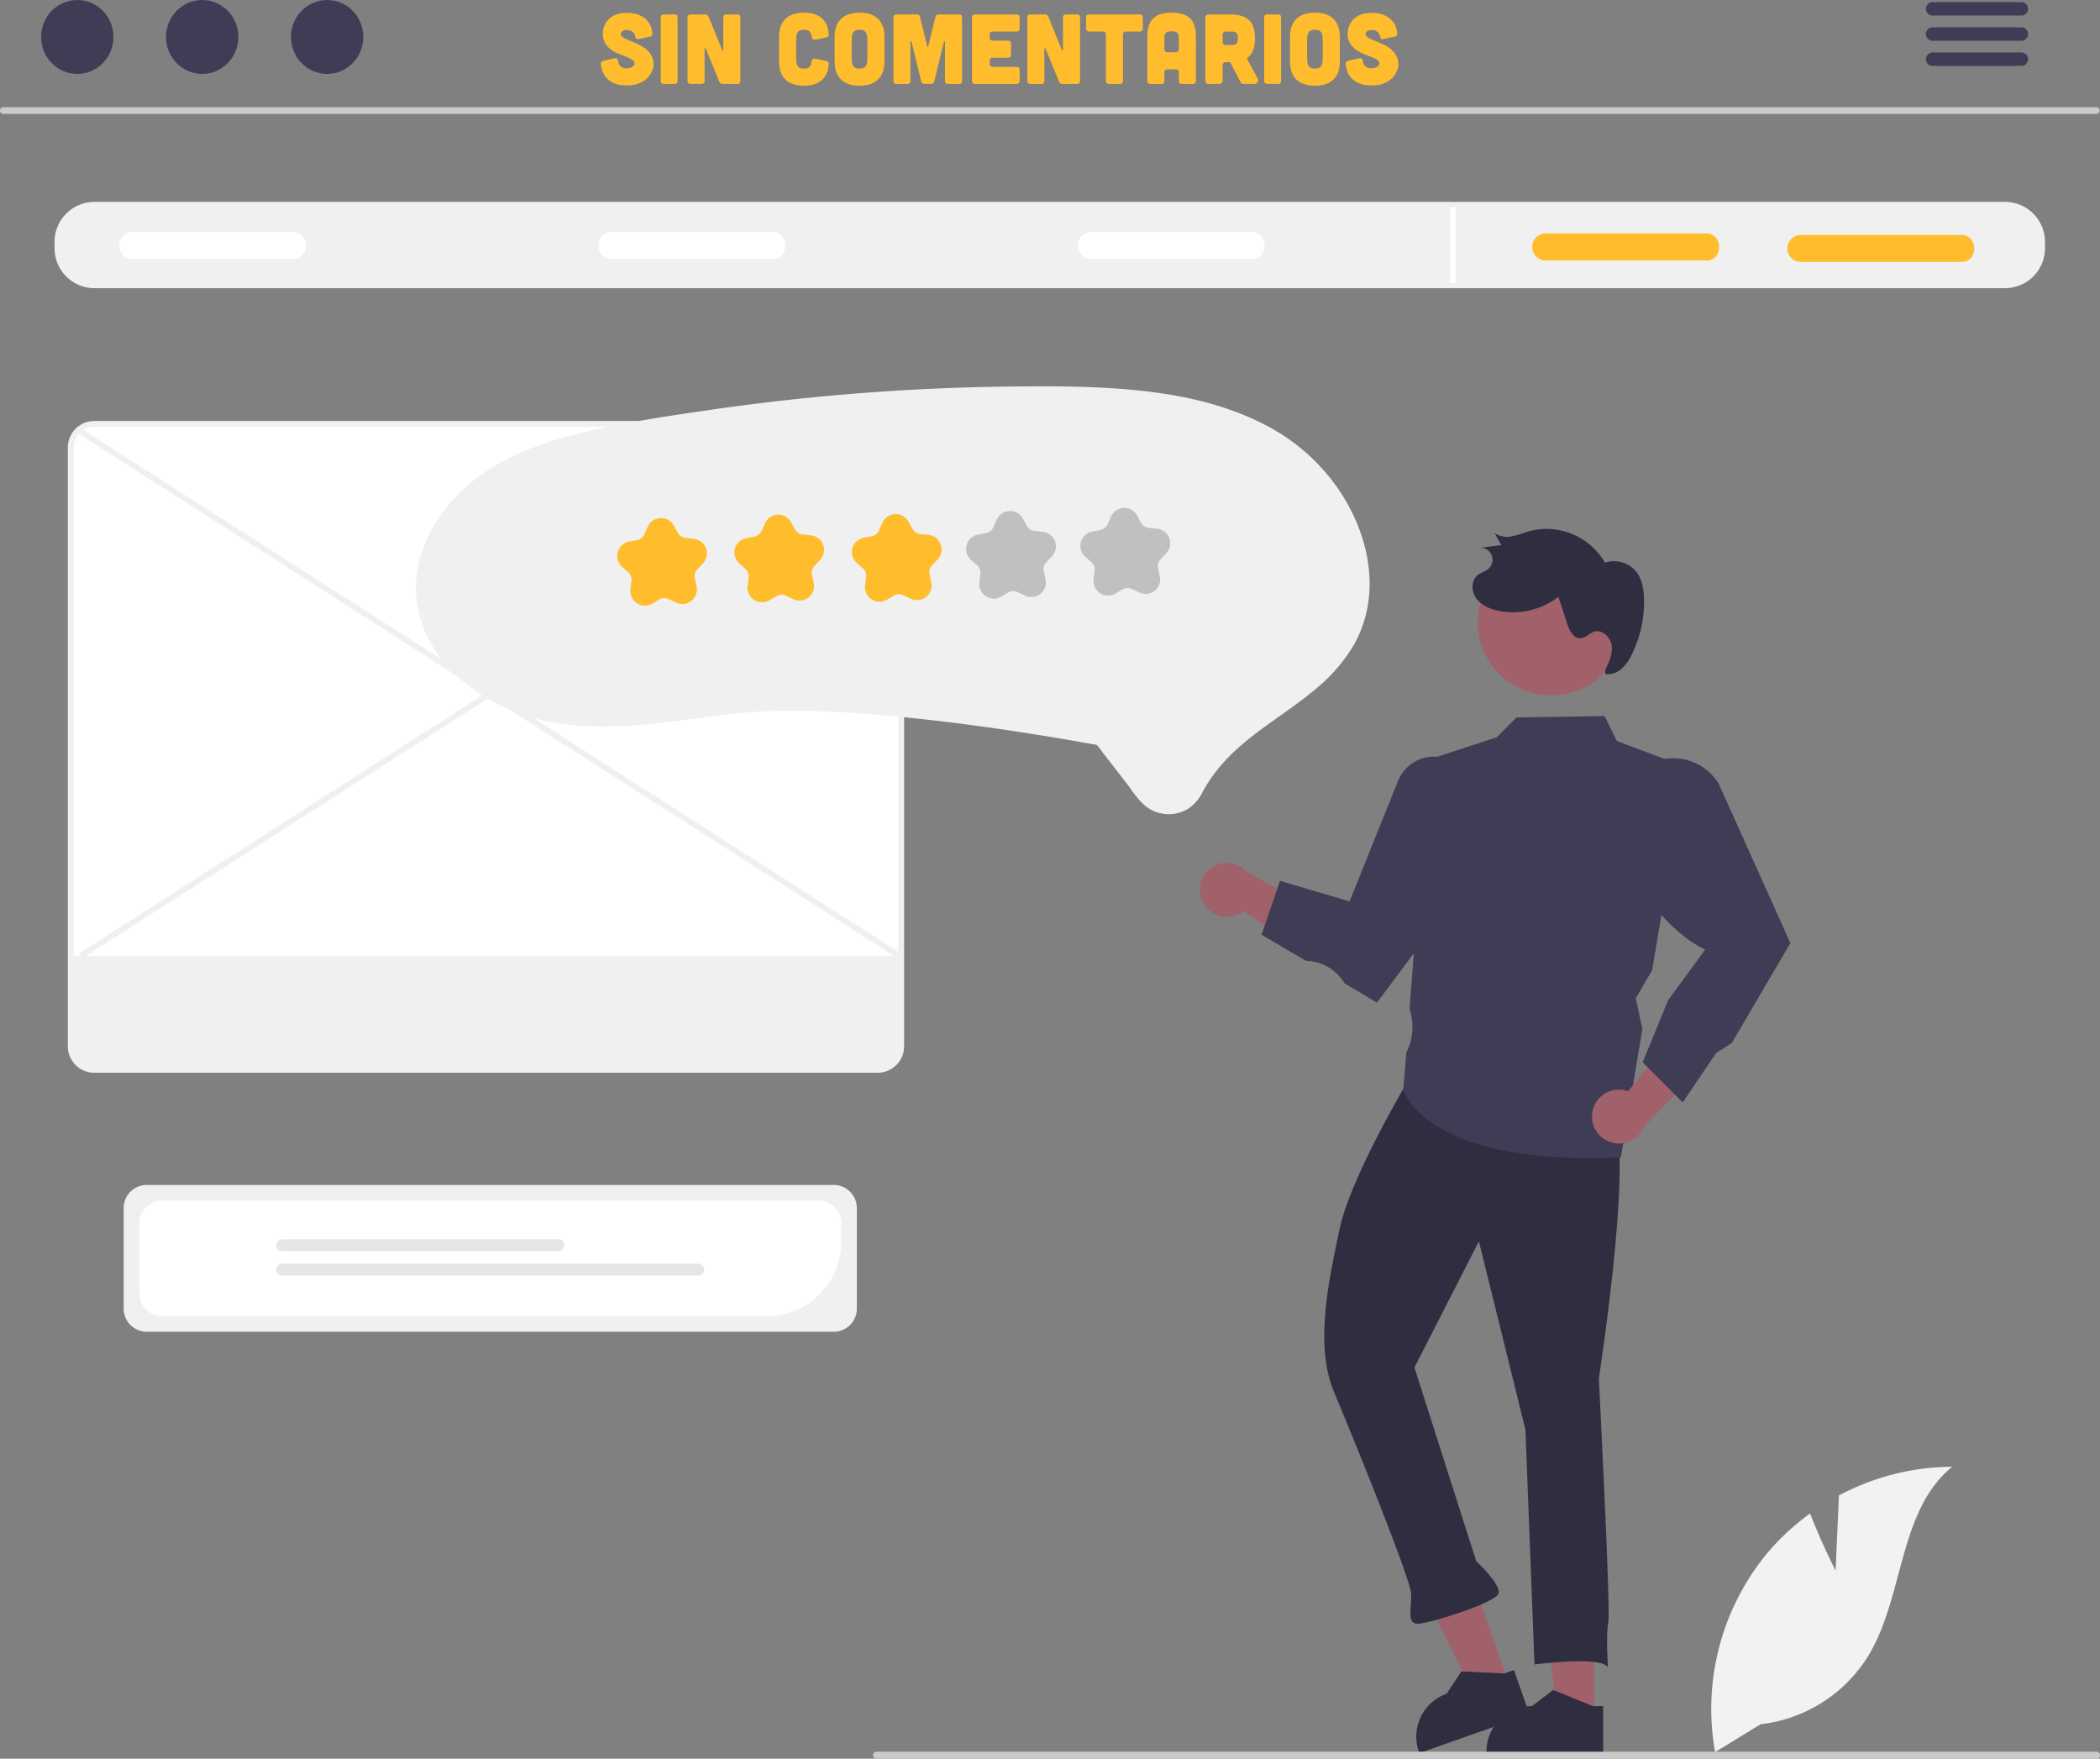 <?xml version="1.0" encoding="UTF-8" standalone="no"?>
<svg
   data-name="Layer 1"
   width="718.509"
   height="601.718"
   viewBox="0 0 718.509 601.718"
   version="1.1"
   id="svg86"
   sodipodi:docname="feedback.svg"
   inkscape:version="1.1.1 (3bf5ae0d25, 2021-09-20)"
   xmlns:inkscape="http://www.inkscape.org/namespaces/inkscape"
   xmlns:sodipodi="http://sodipodi.sourceforge.net/DTD/sodipodi-0.dtd"
   xmlns="http://www.w3.org/2000/svg"
   xmlns:svg="http://www.w3.org/2000/svg">
  <rect x="0" y="0" width="718.509" height="601.718" fill="#808080" stroke="none"/>
  <defs
     id="defs90" />
  <sodipodi:namedview
     id="namedview88"
     pagecolor="#505050"
     bordercolor="#ffffff"
     borderopacity="1"
     inkscape:pageshadow="0"
     inkscape:pageopacity="0"
     inkscape:pagecheckerboard="1"
     showgrid="false"
     inkscape:zoom="2.7055854"
     inkscape:cx="318.41537"
     inkscape:cy="192.93421"
     inkscape:window-width="3440"
     inkscape:window-height="1411"
     inkscape:window-x="-9"
     inkscape:window-y="-9"
     inkscape:window-maximized="1"
     inkscape:current-layer="svg86" />
  <path
     d="M 717.221,38.974 H 1.125 a 1.15,1.15 0 0 1 0,-2.3 H 717.221 a 1.15,1.15 0 0 1 0,2.3 z"
     fill="#cacaca"
     id="path2"
     style="stroke-width:1.132" />
  <ellipse
     cx="26.442"
     cy="12.648"
     rx="12.373"
     ry="12.648"
     fill="#3f3d56"
     id="ellipse4"
     style="stroke-width:1.132" />
  <ellipse
     cx="69.184"
     cy="12.648"
     rx="12.373"
     ry="12.648"
     fill="#3f3d56"
     id="ellipse6"
     style="stroke-width:1.132" />
  <ellipse
     cx="111.926"
     cy="12.648"
     rx="12.373"
     ry="12.648"
     fill="#3f3d56"
     id="ellipse8"
     style="stroke-width:1.132" />
  <path
     d="m 691.607,0.714 h -30.362 a 2.299,2.299 0 0 0 0,4.598 h 30.362 a 2.299,2.299 0 0 0 0,-4.598 z"
     fill="#3f3d56"
     id="path10"
     style="stroke-width:1.132" />
  <path
     d="m 691.607,9.343 h -30.362 a 2.299,2.299 0 0 0 0,4.598 h 30.362 a 2.299,2.299 0 0 0 0,-4.598 z"
     fill="#3f3d56"
     id="path12"
     style="stroke-width:1.132" />
  <path
     d="m 691.607,17.961 h -30.362 a 2.299,2.299 0 0 0 0,4.598 h 30.362 a 2.299,2.299 0 0 0 0,-4.598 z"
     fill="#3f3d56"
     id="path14"
     style="stroke-width:1.132" />
  <g
     id="g1215"
     transform="translate(5.942)">
    <g
       id="g1205">
      <path
         d="M 680.089,69.08 H 26.373 a 13.675,13.675 0 0 0 -13.655,13.655 v 2.202 a 13.675,13.675 0 0 0 13.655,13.655 h 653.716 a 13.675,13.675 0 0 0 13.655,-13.655 v -2.202 a 13.675,13.675 0 0 0 -13.655,-13.655 z"
         fill="#f0f0f0"
         id="path16"
         style="stroke-width:1.135" />
      <path
         d="m 356.282,252.706 h -54.823 a 4.629,4.629 0 0 1 0,-9.259 h 54.823 c 5.97,-0.083 6.03,9.343 0,9.259 z"
         transform="translate(-262.029,-164.07)"
         fill="#ffffff"
         id="path18" />
      <path
         d="m 520.282,252.706 h -54.823 a 4.629,4.629 0 0 1 0,-9.259 h 54.823 c 5.97,-0.083 6.03,9.343 0,9.259 z"
         transform="translate(-262.029,-164.07)"
         fill="#ffffff"
         id="path20" />
      <path
         d="m 684.282,252.706 h -54.823 a 4.629,4.629 0 0 1 0,-9.259 h 54.823 c 5.97,-0.083 6.03,9.343 0,9.259 z"
         transform="translate(-262.029,-164.07)"
         fill="#ffffff"
         id="path22" />
      <path
         d="m 839.782,253.206 h -54.823 a 4.629,4.629 0 0 1 0,-9.259 h 54.823 c 5.97,-0.083 6.03,9.343 0,9.259 z"
         transform="translate(-262.029,-164.07)"
         fill="#ffbd2d"
         id="path24" />
      <path
         d="M 665.046,89.639 H 610.223 a 4.629,4.629 0 0 1 0,-9.259 h 54.823 c 5.97,-0.083 6.03,9.343 0,9.259 z"
         fill="#ffbd2d"
         id="path24-3" />
      <rect
         x="490.218"
         y="70.836"
         width="2"
         height="26"
         fill="#ffffff"
         id="rect26" />
    </g>
  </g>
  <path
     d="M547.292,619.718H312.239a7.909,7.909,0,0,1-7.9-7.9V577.393a7.909,7.909,0,0,1,7.9-7.9H547.292a7.909,7.909,0,0,1,7.9,7.9V611.819A7.909,7.909,0,0,1,547.292,619.718Z"
     transform="translate(-262.029 -164.07)"
     fill="#f0f0f0"
     id="path28" />
  <path
     d="M524.454,614.39H317.569a7.909,7.909,0,0,1-7.9-7.9v-23.764a7.909,7.909,0,0,1,7.9-7.9h224.395a7.909,7.909,0,0,1,7.9,7.9v6.254A25.438,25.438,0,0,1,524.454,614.39Z"
     transform="translate(-262.029 -164.07)"
     fill="#fff"
     id="path30" />
  <path
     d="M453.09,592.157H358.617a2.037,2.037,0,1,1,0-4.075h94.473a2.037,2.037,0,0,1,0,4.075Z"
     transform="translate(-262.029 -164.07)"
     fill="#e6e6e6"
     id="path32" />
  <path
     d="M500.915,600.49H358.617a2.037,2.037,0,1,1,0-4.075H500.915a2.037,2.037,0,0,1,0,4.075Z"
     transform="translate(-262.029 -164.07)"
     fill="#e6e6e6"
     id="path34" />
  <path
     d="M562.307,530.106H294.297a8.076,8.076,0,0,1-8.066-8.066V317.172a8.075,8.075,0,0,1,8.066-8.066H562.307a8.075,8.075,0,0,1,8.066,8.066V522.04A8.076,8.076,0,0,1,562.307,530.106Z"
     transform="translate(-262.029 -164.07)"
     fill="#fff"
     id="path36" />
  <path
     d="M562.307,531.106H294.297a9.077,9.077,0,0,1-9.066-9.066V317.172a9.077,9.077,0,0,1,9.066-9.066H562.307a9.077,9.077,0,0,1,9.066,9.066V522.04A9.077,9.077,0,0,1,562.307,531.106Zm-268.01-221a7.074,7.074,0,0,0-7.066,7.066V522.04a7.074,7.074,0,0,0,7.066,7.066H562.307a7.074,7.074,0,0,0,7.066-7.066V317.172a7.074,7.074,0,0,0-7.066-7.066Z"
     transform="translate(-262.029 -164.07)"
     fill="#f0f0f0"
     id="path38" />
  <path
     d="M286.85,491.106V522.04a7.458,7.458,0,0,0,7.447,7.447H562.307a7.458,7.458,0,0,0,7.447-7.447V491.106Z"
     transform="translate(-262.029 -164.07)"
     fill="#f0f0f0"
     id="path40" />
  <rect
     x="428.295"
     y="234.4"
     width="2"
     height="333.56"
     transform="translate(-402.073 382.342) rotate(-57.371)"
     fill="#f0f0f0"
     id="rect42" />
  <rect
     x="263.309"
     y="400.18"
     width="333.56"
     height="2"
     transform="translate(-410.466 131.143) rotate(-32.629)"
     fill="#f0f0f0"
     id="rect44" />
  <polygon
     points="545.364 587.788 532.974 587.787 527.079 539.998 545.366 539.999 545.364 587.788"
     fill="#a0616a"
     id="polygon46" />
  <path
     d="M807.063,747.809l-13.22-5.37-.39-.16-7.3,5.53a15.542,15.542,0,0,0-15.53,14.87c-.02.22-.02.45-.02.68v.51h39.95v-16.06Z"
     transform="translate(-262.029 -164.07)"
     fill="#2f2e41"
     id="path48" />
  <polygon
     points="516.348 576.258 504.66 580.37 483.238 537.245 500.488 531.177 516.348 576.258"
     fill="#a0616a"
     id="polygon50" />
  <path
     d="M776.722,736.618l-14.253-.678-.421-.022-5.051,7.639a15.542,15.542,0,0,0-9.714,19.182c.054.214.13.431.207.648l.169.481,37.685-13.26L780.014,735.46Z"
     transform="translate(-262.029 -164.07)"
     fill="#2f2e41"
     id="path52" />
  <path
     d="M811.771,545.8c11.335-.44-2.706,89.89-2.706,89.89s4.107,79.305,3.237,83.467-.11,15.386-.11,15.386c-2.221-4.042-25.132-.991-25.132-.991l-3.117-80.376-15.913-64.4-22.062,43.168,21.146,66.261s8.563,7.924,7.653,11.055-23.341,10.193-27.463,10.353-2.261-5.072-2.461-10.225-19.596-52.905-26.418-69.152-1.518-39.157,1.964-55.805,21.803-47.889,21.803-47.889C764.933,510.893,800.436,546.239,811.771,545.8Z"
     transform="translate(-262.029 -164.07)"
     fill="#2f2e41"
     id="path54" />
  <path
     d="M673.634,472.802a9.159,9.159,0,0,0,13.72,2.995l27.258,17.784-.083-16.913L688.657,462.373a9.208,9.208,0,0,0-15.024,10.428Z"
     transform="translate(-262.029 -164.07)"
     fill="#a0616a"
     id="path56" />
  <path
     d="M805.884,560.28c-28.11.001-43.601-5.626-51.827-10.65-10.059-6.144-11.78-12.622-11.848-12.896l-.02-.078.979-12.32.428-.959a19.505,19.505,0,0,0,.734-14.007l-.031-.095.008-.099,6.573-85.245,23.26-7.619,6.767-6.799,30.127-.437,4.198,8.51,23.751,8.941L827.315,495.986l-5.594,9.642L823.972,516.13l-.016.095-7.338,43.8-.404.018Q810.785,560.285,805.884,560.28Z"
     transform="translate(-262.029 -164.07)"
     fill="#3f3d56"
     id="path58" />
  <path
     d="M733.162,507.099l-11.028-6.538-.691-.998a15.734,15.734,0,0,0-12.454-6.748l-.128-.004L693.672,483.881l6.296-18.443,23.81,7.034,16.6-41.245a13.199,13.199,0,0,1,23.476-2.006,13.624,13.624,0,0,1,1.967,7.205v26.987l-.1.134Z"
     transform="translate(-262.029 -164.07)"
     fill="#3f3d56"
     id="path60" />
  <path
     d="M806.889,544.418a9.159,9.159,0,0,1,12.187-6.979l20.656-25.152,5.002,16.156-20.382,21.408a9.208,9.208,0,0,1-17.462-5.433Z"
     transform="translate(-262.029 -164.07)"
     fill="#a0616a"
     id="path62" />
  <path
     d="M837.773,541.239,824.057,527.522l8.731-21.274,12.654-17.278c-13.484-6.564-23.605-22.115-30.939-34.988l-.083-.145,1.826-14.304a18.367,18.367,0,0,1,3.874-9.143,18.37,18.37,0,0,1,29.909,1.709l24.592,54.668-.277.413-19.78,33.719-5.398,3.501Z"
     transform="translate(-262.029 -164.07)"
     fill="#3f3d56"
     id="path64" />
  <path
     d="M817.602,380.403a25.105,25.105,0,0,1-49.751-6.771l.049-.356a25.105,25.105,0,0,1,49.694,7.126Z"
     transform="translate(-262.029 -164.07)"
     fill="#a0616a"
     id="path66" />
  <path
     d="M811.213,393.333c1.289-2.619,2.614-5.43,2.251-8.327s-3.203-5.665-5.992-4.804c-1.668.515-2.928,2.162-4.672,2.246-2.399.116-3.774-2.629-4.521-4.912l-3.041-9.297a25.154,25.154,0,0,1-20.891,4.721c-2.823-.646-5.676-1.904-7.332-4.28s-1.646-6.062.625-7.858c1.114-.881,2.596-1.216,3.661-2.156a4.102,4.102,0,0,0-3.276-7.139l7.657-.957-2.281-4.126a7.535,7.535,0,0,0,5.992,1.099c2.06-.371,4-1.219,6.015-1.785a23.152,23.152,0,0,1,25.754,10.815,9.802,9.802,0,0,1,10.687,3.086c2.05,2.602,2.607,6.073,2.687,9.384a40.715,40.715,0,0,1-4.15,18.86,15.451,15.451,0,0,1-3.487,4.946,6.978,6.978,0,0,1-5.601,1.832"
     transform="translate(-262.029 -164.07)"
     fill="#2f2e41"
     id="path68" />
  <path
     d="M404.402,367.503a38.992,38.992,0,0,0,5.04,16.616c6.127,10.761,16.635,18.552,27.952,23.183,14.139,5.786,29.9,5.964,44.905,4.674,13.937-1.198,27.732-3.976,41.72-4.548a290.674,290.674,0,0,1,32.435.774c20.932,1.486,41.776,4.242,62.487,7.584q8.413,1.341,16.791,2.881a8.305,8.305,0,0,1,1.559.29c.101.042.264.009.357.068.169.106-.682-.269-.166.157A15.474,15.474,0,0,1,639.394,421.642l7.649,9.843c2.193,2.823,4.229,6.252,7.064,8.477a12.791,12.791,0,0,0,14.159.987,14.15,14.15,0,0,0,5.265-5.981,51.617,51.617,0,0,1,6.261-9.038c9.1-10.616,21.747-17.145,32.325-26.077a57.575,57.575,0,0,0,12.928-14.778,41.79,41.79,0,0,0,5.341-16.595c1.267-11.871-2.376-23.978-8.503-34.077a68.072,68.072,0,0,0-27.634-25.294c-12.802-6.522-26.968-9.699-41.168-11.282-15.076-1.681-30.328-1.676-45.478-1.506q-25.504.284-50.915,2.243-25.446,1.97-50.691,5.599c-16.149,2.322-32.496,4.742-48.304,8.85-13.965,3.629-27.89,9.302-38.319,19.581C410.103,341.735,403.654,354.241,404.402,367.503Z"
     transform="translate(-262.029 -164.07)"
     fill="#ffbd2d"
     id="path70"
     style="fill:#f0f0f0;fill-opacity:1" />
  <path
     d="M482.463,371.28a5.007,5.007,0,0,1-4.743-5.624l.359-2.825a3.373,3.373,0,0,0-1.098-2.937l-2.122-1.896a4.993,4.993,0,0,1,2.395-8.628l2.797-.531a3.367,3.367,0,0,0,2.453-1.949l1.148-2.607a4.994,4.994,0,0,1,8.947-.388l1.369,2.496a3.368,3.368,0,0,0,2.615,1.733l2.832.286a4.993,4.993,0,0,1,3.134,8.389l-1.95,2.074a3.361,3.361,0,0,0-.838,3.019l.602,2.784a4.993,4.993,0,0,1-7.009,5.572l-2.575-1.213a3.36,3.36,0,0,0-3.132.135l-2.461,1.433A4.999,4.999,0,0,1,482.463,371.28Z"
     transform="translate(-262.029 -164.07)"
     fill="#fff"
     id="path72"
     style="fill:#ffbd2d;fill-opacity:1" />
  <path
     d="M522.558,370.115a5.043,5.043,0,0,1-3.363-1.502,5.173,5.173,0,0,1-1.354-4.323l.329-2.592a3.432,3.432,0,0,0-1.118-2.992l-1.968-1.759a5.133,5.133,0,0,1-1.799-4.029,4.991,4.991,0,0,1,4.065-4.715l2.765-.525a3.431,3.431,0,0,0,2.5-1.988l1.03-2.34a5.225,5.225,0,0,1,4.406-3.206,4.968,4.968,0,0,1,4.644,2.584l1.353,2.467a3.433,3.433,0,0,0,2.665,1.765l2.625.265a5.131,5.131,0,0,1,3.825,2.204,4.993,4.993,0,0,1-.518,6.202l-1.928,2.049a3.43,3.43,0,0,0-.854,3.075l.556,2.571a5.155,5.155,0,0,1-.906,4.319,4.98,4.98,0,0,1-6.064,1.435l-2.549-1.201a3.429,3.429,0,0,0-3.187.139l-2.432,1.416A4.999,4.999,0,0,1,522.558,370.115Z"
     transform="translate(-262.029 -164.07)"
     fill="#fff"
     id="path74"
     style="fill:#ffbd2d;fill-opacity:1" />
  <path
     d="M562.757,369.945a5.007,5.007,0,0,1-4.743-5.624l.359-2.825a3.373,3.373,0,0,0-1.098-2.937l-2.122-1.896a4.993,4.993,0,0,1,2.395-8.628l2.797-.531a3.367,3.367,0,0,0,2.453-1.949l1.148-2.607a4.994,4.994,0,0,1,8.947-.388l1.369,2.496a3.368,3.368,0,0,0,2.614,1.733l2.832.286a4.993,4.993,0,0,1,3.134,8.389l-1.95,2.074a3.361,3.361,0,0,0-.838,3.019l.602,2.784a4.993,4.993,0,0,1-7.009,5.572l-2.575-1.213a3.36,3.36,0,0,0-3.132.135l-2.461,1.433A4.999,4.999,0,0,1,562.757,369.945Z"
     transform="translate(-262.029 -164.07)"
     fill="#fff"
     id="path76"
     style="fill:#ffbd2d;fill-opacity:1" />
  <path
     d="M601.858,368.884a5.007,5.007,0,0,1-4.743-5.624l.359-2.825a3.373,3.373,0,0,0-1.098-2.937l-2.122-1.896a4.993,4.993,0,0,1,2.395-8.628l2.797-.531a3.367,3.367,0,0,0,2.453-1.949l1.148-2.607a4.994,4.994,0,0,1,8.947-.388l1.369,2.496a3.368,3.368,0,0,0,2.614,1.733l2.832.286a4.993,4.993,0,0,1,3.134,8.389l-1.95,2.074a3.361,3.361,0,0,0-.838,3.019l.602,2.784a4.993,4.993,0,0,1-7.009,5.572l-2.575-1.213a3.36,3.36,0,0,0-3.132.135l-2.461,1.433A4.999,4.999,0,0,1,601.858,368.884Z"
     transform="translate(-262.029 -164.07)"
     opacity="0.2"
     id="path78" />
  <path
     d="M640.959,367.824a5.007,5.007,0,0,1-4.743-5.624l.359-2.825a3.373,3.373,0,0,0-1.098-2.937l-2.122-1.896a4.993,4.993,0,0,1,2.395-8.628l2.797-.531a3.367,3.367,0,0,0,2.453-1.949l1.148-2.607a4.994,4.994,0,0,1,8.947-.388l1.369,2.496a3.368,3.368,0,0,0,2.615,1.733l2.832.286a4.993,4.993,0,0,1,3.134,8.389l-1.95,2.074a3.361,3.361,0,0,0-.838,3.019l.602,2.784a4.993,4.993,0,0,1-7.009,5.572l-2.575-1.213a3.36,3.36,0,0,0-3.132.135l-2.461,1.433A4.999,4.999,0,0,1,640.959,367.824Z"
     transform="translate(-262.029 -164.07)"
     opacity="0.2"
     id="path80" />
  <path
     d="M890.071,701.439,891.215,675.72a83.066,83.066,0,0,1,38.745-9.808c-18.608,15.214-16.283,44.541-28.899,65A49.964,49.964,0,0,1,864.421,754.001l-15.572,9.534a83.724,83.724,0,0,1,17.647-67.845,80.874,80.874,0,0,1,14.863-13.81C885.088,691.714,890.071,701.439,890.071,701.439Z"
     transform="translate(-262.029 -164.07)"
     fill="#f2f2f2"
     id="path82" />
  <path
     d="M979.347,765.788H561.965a1.191,1.191,0,1,1,0-2.381H979.347a1.191,1.191,0,1,1,0,2.381Z"
     transform="translate(-262.029 -164.07)"
     fill="#cacaca"
     id="path84" />
  <g
     aria-label="Sin Comentarios"
     id="text3365"
     style="font-size:40px;line-height:1.25;letter-spacing:0px;word-spacing:0px;fill:#ffbd2d;fill-opacity:1"
     transform="matrix(0.849,0,0,0.849,-201.873,-5.306)">
    <path
       d="m 499.693,20.997 c 0.72,-0.16 1.08,-0.6 1.04,-1.32 -0.24,-2.88 -2.16,-8.24 -10.4,-8.24 -8.96,0 -9.68,7.08 -9.64,8.28 0,9.2 12.04,8.44 12.8,11.84 0.24,1.08 -1.2,2.24 -3.16,2.24 -1.88,0 -3.36,-1.12 -3.52,-3.04 -0.08,-0.84 -0.52,-1.2 -1.32,-1.04 l -4.52,1 c -0.72,0.16 -1.08,0.6 -1.04,1.32 0.2,3.12 2,8.64 10.4,8.64 9.48,0 10.84,-7.08 10.84,-8.28 0,-9.2 -12.64,-9.12 -13.2,-12.24 -0.16,-0.92 0.8,-1.84 2.36,-1.84 1.88,0 3.2,1.04 3.48,2.68 0.12,0.8 0.52,1.16 1.32,1 z"
       style="font-family:Cubano;-inkscape-font-specification:Cubano;fill:#ffbd2d;fill-opacity:1"
       id="path6788" />
    <path
       d="m 509.653,12.077 c 0.8,0 1.2,0.4 1.2,1.2 v 25.6 c 0,0.76 -0.4,1.2 -1.2,1.2 h -4.4 c -0.76,0 -1.2,-0.44 -1.2,-1.2 v -25.6 c 0,-0.8 0.44,-1.2 1.2,-1.2 z"
       style="font-family:Cubano;-inkscape-font-specification:Cubano;fill:#ffbd2d;fill-opacity:1"
       id="path6790" />
    <path
       d="m 521.933,12.077 c 0.68,0 1.12,0.28 1.4,0.92 l 5.44,13.32 c 0.16,0.36 0.48,0.28 0.48,-0.12 v -12.92 c 0,-0.8 0.44,-1.2 1.2,-1.2 h 4.48 c 0.8,0 1.2,0.4 1.2,1.2 v 25.6 c 0,0.76 -0.4,1.2 -1.2,1.2 h -5.88 c -0.68,0 -1.12,-0.28 -1.4,-0.92 l -5.44,-13.32 c -0.16,-0.36 -0.48,-0.28 -0.48,0.12 v 12.92 c 0,0.76 -0.4,1.2 -1.2,1.2 h -4.48 c -0.76,0 -1.2,-0.44 -1.2,-1.2 v -25.6 c 0,-0.8 0.44,-1.2 1.2,-1.2 z"
       style="font-family:Cubano;-inkscape-font-specification:Cubano;fill:#ffbd2d;fill-opacity:1"
       id="path6792" />
    <path
       d="m 551.733,31.077 c 0,2.64 0.56,9.72 10.04,9.72 8.52,0 9.84,-5.72 10,-8.76 0.04,-0.6 -0.32,-1.04 -0.88,-1.16 l -4.52,-1 c -0.8,-0.2 -1.44,0.32 -1.56,1.16 -0.24,1.84 -0.84,2.88 -3.04,2.88 -2.96,0 -3.16,-1.88 -3.16,-4.96 v -5.76 c 0,-3.08 0.2,-4.96 3.16,-4.96 2.16,0 2.88,1.04 3.08,2.8 0.12,0.84 0.76,1.4 1.6,1.24 l 4.44,-1 c 0.56,-0.12 0.92,-0.56 0.88,-1.12 -0.16,-3.08 -1.48,-8.8 -10,-8.8 -9.48,0 -10.04,7.08 -10.04,9.72 z"
       style="font-family:Cubano;-inkscape-font-specification:Cubano;fill:#ffbd2d;fill-opacity:1"
       id="path6794" />
    <path
       d="m 594.213,21.077 c 0,-2.64 -0.56,-9.72 -10.04,-9.72 -9.48,0 -10.04,7.08 -10.04,9.72 v 10 c 0,2.64 0.56,9.72 10.04,9.72 9.48,0 10.04,-7.08 10.04,-9.72 z m -6.88,7.88 c 0,3.08 -0.2,4.96 -3.16,4.96 -2.96,0 -3.16,-1.88 -3.16,-4.96 v -5.76 c 0,-3.08 0.2,-4.96 3.16,-4.96 2.96,0 3.16,1.88 3.16,4.96 z"
       style="font-family:Cubano;-inkscape-font-specification:Cubano;fill:#ffbd2d;fill-opacity:1"
       id="path6796" />
    <path
       d="m 607.293,12.077 c 0.72,0 1.12,0.4 1.28,1.08 l 2.84,11.64 c 0.08,0.4 0.4,0.4 0.48,0 l 2.84,-11.64 c 0.16,-0.68 0.56,-1.08 1.28,-1.08 h 8.28 c 0.8,0 1.2,0.4 1.2,1.2 v 25.6 c 0,0.76 -0.4,1.2 -1.2,1.2 h -4.48 c -0.76,0 -1.2,-0.44 -1.2,-1.2 v -15.76 c 0,-0.28 -0.36,-0.32 -0.44,-0.04 l -3.88,15.96 c -0.16,0.68 -0.6,1.04 -1.32,1.04 h -2.64 c -0.72,0 -1.16,-0.36 -1.32,-1.04 l -3.88,-15.96 c -0.08,-0.28 -0.44,-0.24 -0.44,0.04 v 15.76 c 0,0.76 -0.4,1.2 -1.2,1.2 h -4.48 c -0.8,0 -1.2,-0.44 -1.2,-1.2 v -25.6 c 0,-0.8 0.4,-1.2 1.2,-1.2 z"
       style="font-family:Cubano;-inkscape-font-specification:Cubano;fill:#ffbd2d;fill-opacity:1"
       id="path6798" />
    <path
       d="m 647.493,12.077 c 0.8,0 1.2,0.4 1.2,1.2 v 4.48 c 0,0.76 -0.4,1.2 -1.2,1.2 h -9.68 c -0.76,0 -1.2,0.4 -1.2,1.2 v 1.28 c 0,0.76 0.44,1.2 1.2,1.2 h 6.2 c 0.8,0 1.2,0.4 1.2,1.2 v 4.48 c 0,0.76 -0.4,1.2 -1.2,1.2 h -6.2 c -0.76,0 -1.2,0.4 -1.2,1.2 v 1.28 c 0,0.76 0.44,1.2 1.2,1.2 h 9.68 c 0.8,0 1.2,0.4 1.2,1.2 v 4.48 c 0,0.8 -0.4,1.2 -1.2,1.2 h -16.8 c -0.76,0 -1.2,-0.44 -1.2,-1.2 v -25.6 c 0,-0.8 0.44,-1.2 1.2,-1.2 z"
       style="font-family:Cubano;-inkscape-font-specification:Cubano;fill:#ffbd2d;fill-opacity:1"
       id="path6800" />
    <path
       d="m 658.853,12.077 c 0.68,0 1.12,0.28 1.4,0.92 l 5.44,13.32 c 0.16,0.36 0.48,0.28 0.48,-0.12 v -12.92 c 0,-0.8 0.44,-1.2 1.2,-1.2 h 4.48 c 0.8,0 1.2,0.4 1.2,1.2 v 25.6 c 0,0.76 -0.4,1.2 -1.2,1.2 h -5.88 c -0.68,0 -1.12,-0.28 -1.4,-0.92 l -5.44,-13.32 c -0.16,-0.36 -0.48,-0.28 -0.48,0.12 v 12.92 c 0,0.76 -0.4,1.2 -1.2,1.2 h -4.48 c -0.76,0 -1.2,-0.44 -1.2,-1.2 v -25.6 c 0,-0.8 0.44,-1.2 1.2,-1.2 z"
       style="font-family:Cubano;-inkscape-font-specification:Cubano;fill:#ffbd2d;fill-opacity:1"
       id="path6802" />
    <path
       d="m 683.453,20.157 c 0,-0.8 -0.4,-1.2 -1.2,-1.2 h -5.6 c -0.76,0 -1.2,-0.44 -1.2,-1.2 v -4.48 c 0,-0.8 0.44,-1.2 1.2,-1.2 h 20.48 c 0.8,0 1.2,0.4 1.2,1.2 v 4.48 c 0,0.76 -0.4,1.2 -1.2,1.2 h -5.6 c -0.76,0 -1.2,0.4 -1.2,1.2 v 18.72 c 0,0.76 -0.4,1.2 -1.2,1.2 h -4.48 c -0.76,0 -1.2,-0.44 -1.2,-1.2 z"
       style="font-family:Cubano;-inkscape-font-specification:Cubano;fill:#ffbd2d;fill-opacity:1"
       id="path6804" />
    <path
       d="m 719.733,38.717 c 0,0.88 -0.4,1.36 -1.2,1.36 h -4.48 c -0.76,0 -1.2,-0.4 -1.2,-1.2 v -3.48 c 0,-0.8 -0.4,-1.2 -1.2,-1.2 h -3.44 c -0.76,0 -1.2,0.4 -1.2,1.2 v 3.48 c 0,0.8 -0.4,1.2 -1.2,1.2 h -4.48 c -0.76,0 -1.2,-0.48 -1.2,-1.36 v -16.96 c 0,-5.04 0.8,-10.4 9.8,-10.4 9,0 9.8,5.36 9.8,10.4 z m -6.88,-16.96 c 0,-1.92 -0.28,-2.88 -2.92,-2.88 -2.64,0 -2.92,0.96 -2.92,2.88 v 4.36 c 0,0.76 0.44,1.2 1.2,1.2 h 3.44 c 0.8,-0.04 1.2,-0.44 1.2,-1.24 z"
       style="font-family:Cubano;-inkscape-font-specification:Cubano;fill:#ffbd2d;fill-opacity:1"
       id="path6806" />
    <path
       d="m 740.373,30.037 c -0.08,-0.2 -0.04,-0.4 0.12,-0.52 2.12,-1.52 3.04,-4.12 3.04,-7.84 0,-6.56 -2.88,-9.6 -10,-9.6 h -8.76 c -0.72,0 -1.24,0.52 -1.24,1.24 v 25.52 c 0,0.72 0.52,1.24 1.24,1.24 h 4.48 c 0.72,0 1.24,-0.52 1.24,-1.24 v -6.32 c 0,-0.72 0.52,-1.24 1.24,-1.24 h 1.6 c 0.12,0 0.24,0.08 0.32,0.2 l 4.16,8.04 c 0.16,0.36 0.52,0.56 0.92,0.56 h 4.56 c 1.24,0 1.88,-1.12 1.32,-2.16 z m -6.6,-11.08 c 1.92,0 2.88,0.24 2.88,2.72 0,2.48 -0.96,2.72 -2.88,2.72 h -2.04 c -0.72,0 -1.24,-0.52 -1.24,-1.24 v -2.96 c 0,-0.72 0.52,-1.24 1.24,-1.24 z"
       style="font-family:Cubano;-inkscape-font-specification:Cubano;fill:#ffbd2d;fill-opacity:1"
       id="path6808" />
    <path
       d="m 752.853,12.077 c 0.8,0 1.2,0.4 1.2,1.2 v 25.6 c 0,0.76 -0.4,1.2 -1.2,1.2 h -4.4 c -0.76,0 -1.2,-0.44 -1.2,-1.2 v -25.6 c 0,-0.8 0.44,-1.2 1.2,-1.2 z"
       style="font-family:Cubano;-inkscape-font-specification:Cubano;fill:#ffbd2d;fill-opacity:1"
       id="path6810" />
    <path
       d="m 777.733,21.077 c 0,-2.64 -0.56,-9.72 -10.04,-9.72 -9.48,0 -10.04,7.08 -10.04,9.72 v 10 c 0,2.64 0.56,9.72 10.04,9.72 9.48,0 10.04,-7.08 10.04,-9.72 z m -6.88,7.88 c 0,3.08 -0.2,4.96 -3.16,4.96 -2.96,0 -3.16,-1.88 -3.16,-4.96 v -5.76 c 0,-3.08 0.2,-4.96 3.16,-4.96 2.96,0 3.16,1.88 3.16,4.96 z"
       style="font-family:Cubano;-inkscape-font-specification:Cubano;fill:#ffbd2d;fill-opacity:1"
       id="path6812" />
    <path
       d="m 799.853,20.997 c 0.72,-0.16 1.08,-0.6 1.04,-1.32 -0.24,-2.88 -2.16,-8.24 -10.4,-8.24 -8.96,0 -9.68,7.08 -9.64,8.28 0,9.2 12.04,8.44 12.8,11.84 0.24,1.08 -1.2,2.24 -3.16,2.24 -1.88,0 -3.36,-1.12 -3.52,-3.04 -0.08,-0.84 -0.52,-1.2 -1.32,-1.04 l -4.52,1 c -0.72,0.16 -1.08,0.6 -1.04,1.32 0.2,3.12 2,8.64 10.4,8.64 9.48,0 10.84,-7.08 10.84,-8.28 0,-9.2 -12.64,-9.12 -13.2,-12.24 -0.16,-0.92 0.8,-1.84 2.36,-1.84 1.88,0 3.2,1.04 3.48,2.68 0.12,0.8 0.52,1.16 1.32,1 z"
       style="font-family:Cubano;-inkscape-font-specification:Cubano;fill:#ffbd2d;fill-opacity:1"
       id="path6814" />
  </g>
</svg>
